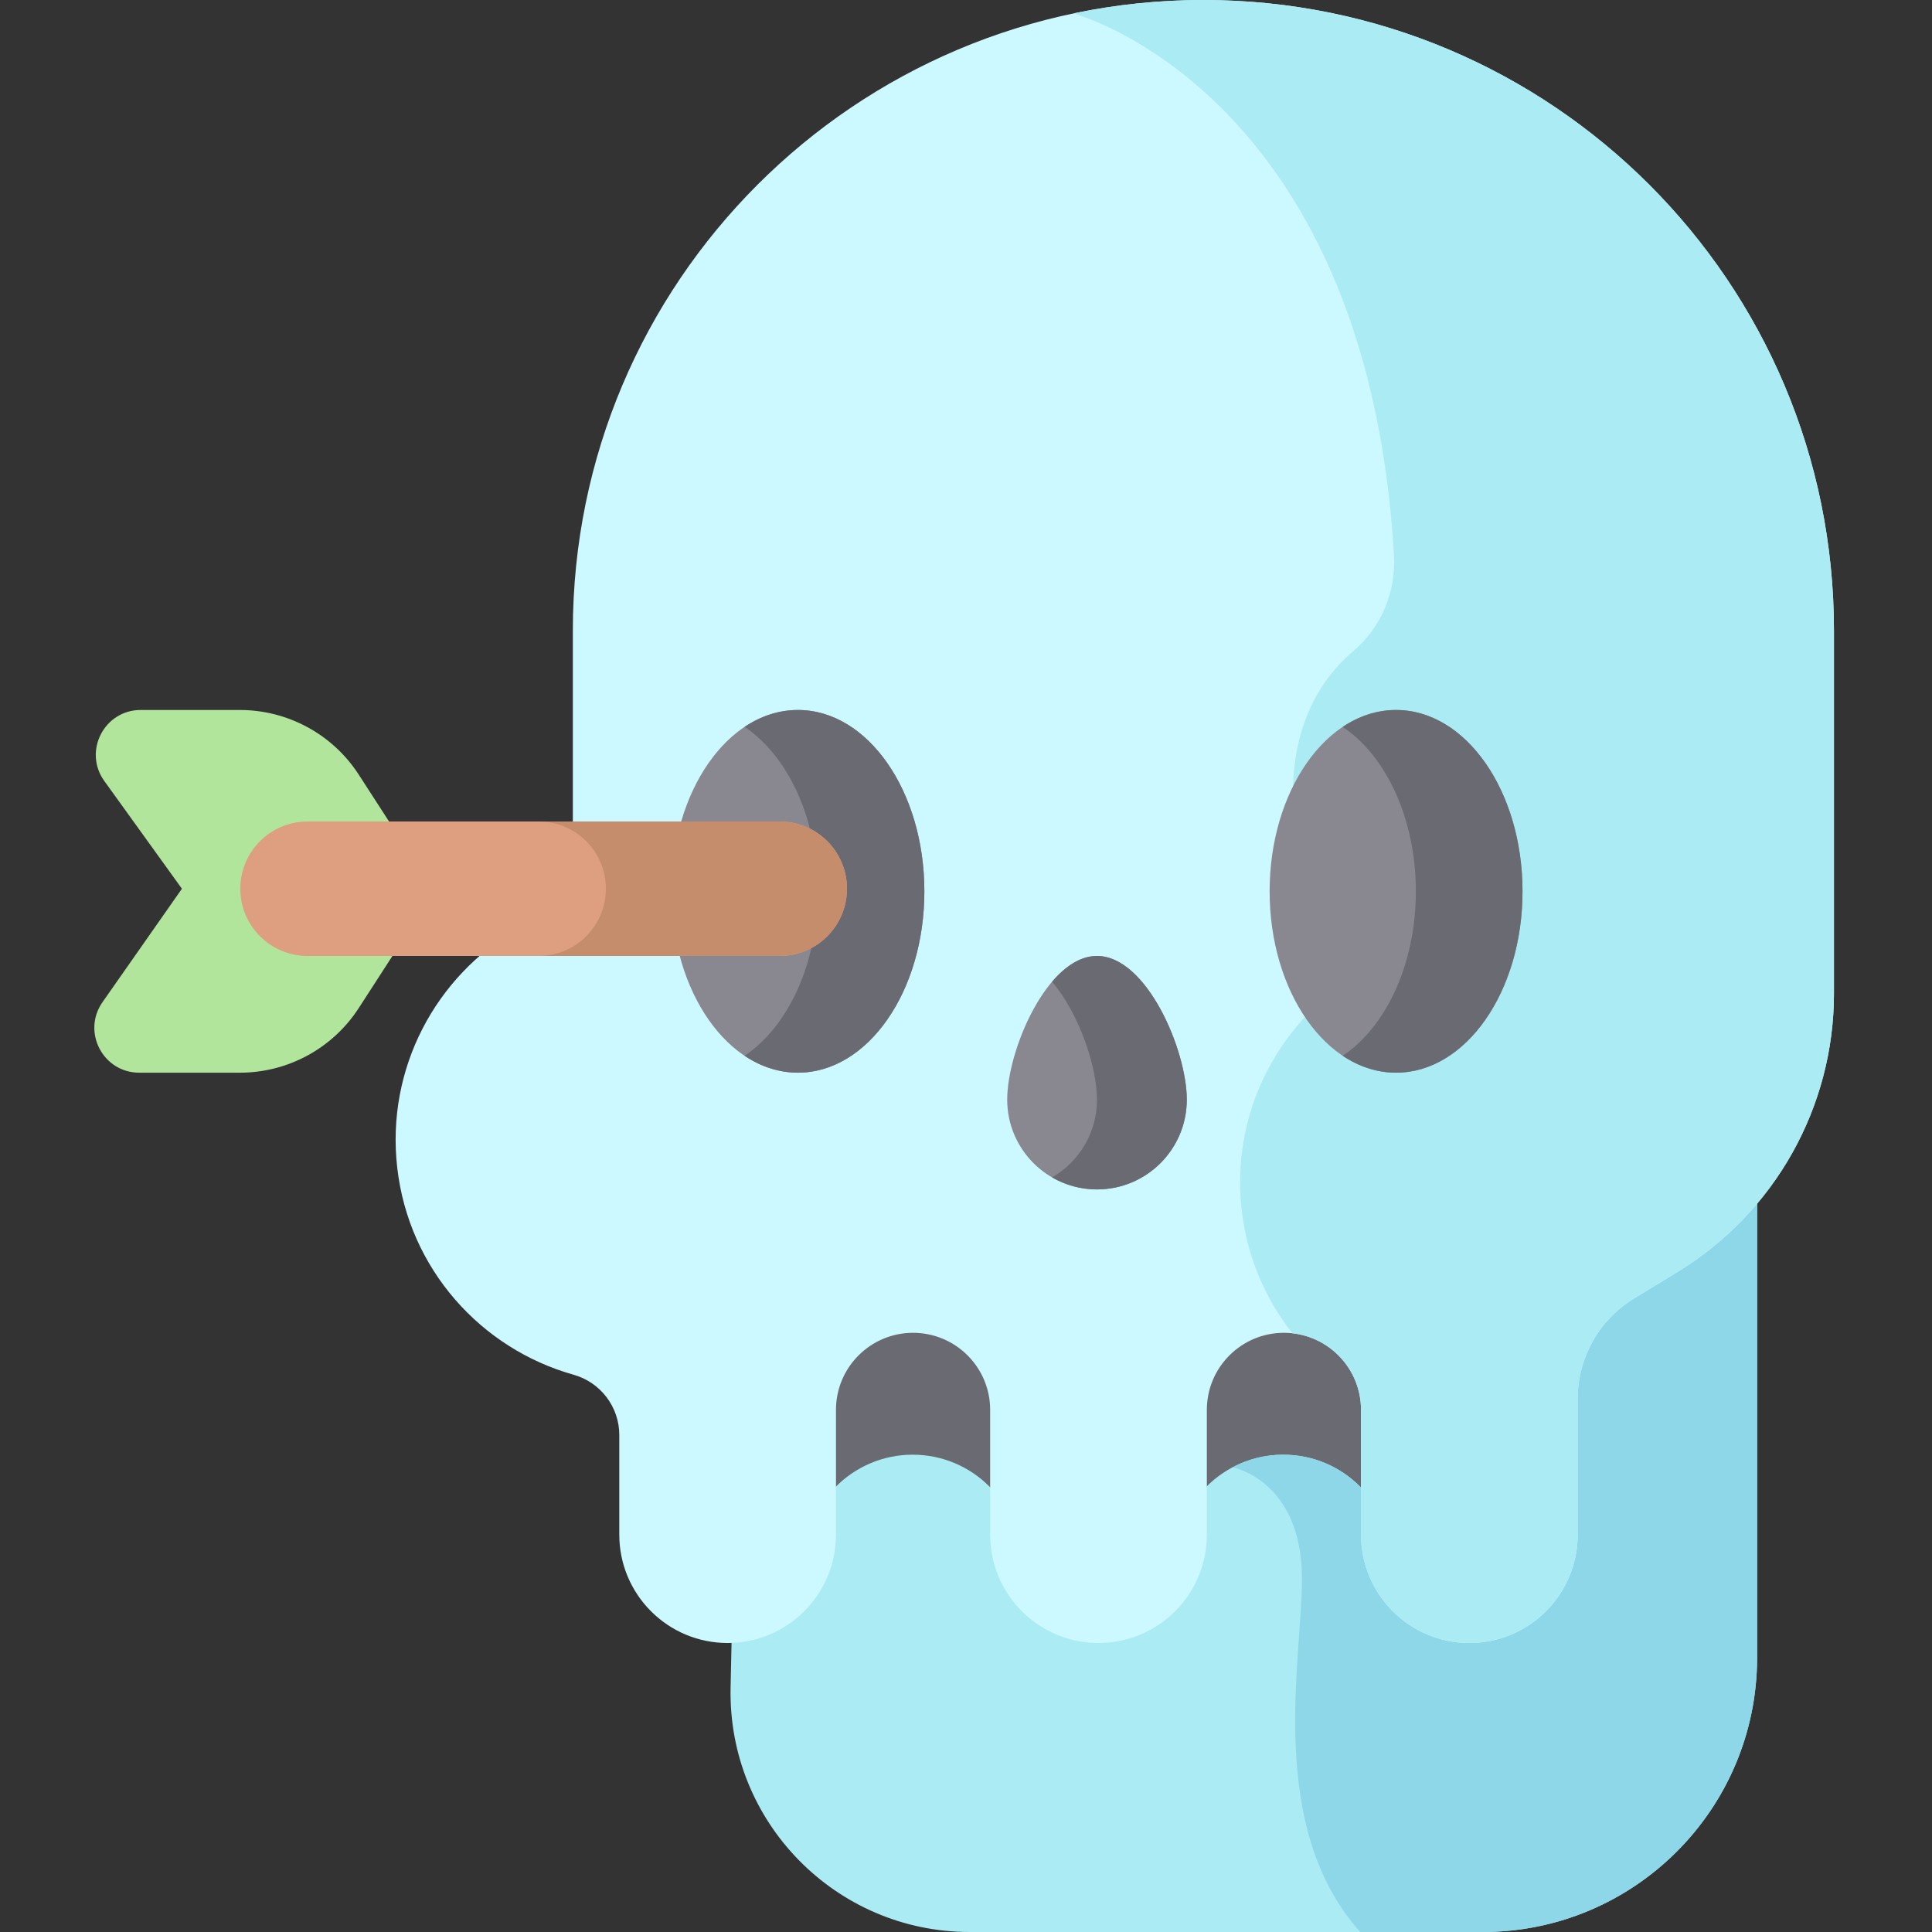 <svg height="512pt" viewBox="-25 0 512 512.001" width="512pt" xmlns="http://www.w3.org/2000/svg"><rect x="-25" y="0" width="512" height="512.001" fill="#333333" stroke="none"/><path d="m178.82 322.191h195.773v118.895h-195.773zm0 0" fill="#6a6a72"/><path d="m365.051 269.582-4.234 145.242-17.02-.605c0-15.855-12.852-28.711-28.711-28.711-15.859 0-28.711 12.855-28.711 28.711h-40.785c0-15.855-12.852-28.711-28.711-28.711s-28.711 12.855-28.711 28.711l-18.859.336-.695 32.699c-.758 35.531 27.836 64.746 63.379 64.746h135.941c40.16 0 72.719-32.559 72.719-72.719v-169.699zm0 0" fill="#abebf4"/><path d="m360.816 414.824-17.02-.605c0-15.855-12.852-28.711-28.711-28.711-4.863 0-9.445 1.211-13.461 3.344 0 0 18.414 3.328 18.414 29.641 0 21.277-9.574 65.613 15.445 93.508h32.449c40.16 0 72.719-32.559 72.719-72.719v-169.699h-75.602zm0 0" fill="#8ed7e8"/><path d="m461.016 167.105c0-92.289-74.812-167.105-167.102-167.105-92.289 0-167.105 74.816-167.105 167.105v54.004c0 10.422-5.734 19.867-14.75 25.094-21.547 12.5-34.809 36.934-31.789 63.262 3.078 26.855 22.211 47.961 46.719 54.848 7.168 2.016 12.129 8.535 12.129 15.984v26.402c0 15.859 12.852 28.715 28.711 28.715 15.855 0 28.711-12.855 28.711-28.715v-33.059c0-11.281 9.148-20.43 20.43-20.43 11.285 0 20.43 9.148 20.43 20.43v33.059c0 15.859 12.855 28.715 28.711 28.715 15.859 0 28.715-12.855 28.715-28.715v-33.059c0-11.281 9.145-20.43 20.43-20.43 11.281 0 20.43 9.148 20.43 20.43v33.059c0 15.859 12.852 28.715 28.711 28.715s28.711-12.855 28.711-28.715v-36.012c0-10.852 5.656-20.922 14.922-26.574l11.574-7.062c25.723-15.688 41.414-43.637 41.414-73.766zm0 0" fill="#ccf8ff"/><path d="m461.016 263.285v-96.18c0-92.289-74.812-167.105-167.102-167.105-11.801 0-23.332 1.227-34.441 3.555 0 0 77.645 20.48 84.949 143.398.582 9.742-3.293 19.301-10.762 25.586-9.594 8.074-20.781 24.762-13.902 56.43 0-.484 4.828 14.887 10.266 32.324-18.051 13.273-28.684 35.578-25.949 59.434 1.418 12.371 6.246 23.504 13.43 32.609 10.219 1.125 18.176 9.789 18.176 20.305v33.059c0 15.859 12.855 28.715 28.715 28.715 15.855 0 28.711-12.855 28.711-28.715v-36.008c0-10.855 5.656-20.926 14.922-26.578l11.574-7.059c25.723-15.691 41.414-43.645 41.414-73.77zm0 0" fill="#abebf4"/><path d="m289.512 291.414c0 13.145-10.652 23.797-23.797 23.797-13.141 0-23.797-10.652-23.797-23.797 0-13.141 10.656-38.074 23.797-38.074 13.145 0 23.797 24.934 23.797 38.074zm0 0" fill="#898890"/><path d="m265.715 253.34c-4.336 0-8.402 2.715-11.902 6.824 7.109 8.348 11.902 22.445 11.902 31.25 0 8.809-4.793 16.496-11.902 20.609 3.5 2.027 7.566 3.188 11.902 3.188 13.145 0 23.801-10.652 23.801-23.797-.004-13.141-10.656-38.074-23.801-38.074zm0 0" fill="#6a6a72"/><path d="m219.965 236.215c0-26.547-15-48.062-33.508-48.062-18.504 0-33.508 21.516-33.508 48.062 0 26.543 15.004 48.059 33.508 48.059 18.508 0 33.508-21.516 33.508-48.059zm0 0" fill="#898890"/><path d="m186.457 188.152c-5.051 0-9.844 1.605-14.141 4.477 11.441 7.648 19.387 24.285 19.387 43.586 0 19.297-7.945 35.934-19.387 43.582 4.297 2.871 9.09 4.477 14.141 4.477 18.508 0 33.508-21.516 33.508-48.059 0-26.547-15-48.062-33.508-48.062zm0 0" fill="#6a6a72"/><path d="m378.48 236.215c0-26.547-15-48.062-33.508-48.062-18.504 0-33.508 21.516-33.508 48.062 0 26.543 15.004 48.059 33.508 48.059 18.508 0 33.508-21.516 33.508-48.059zm0 0" fill="#898890"/><path d="m344.973 188.152c-5.051 0-9.844 1.605-14.141 4.477 11.441 7.648 19.387 24.285 19.387 43.586 0 19.301-7.945 35.938-19.387 43.586 4.297 2.871 9.09 4.473 14.141 4.473 18.508 0 33.508-21.516 33.508-48.059 0-26.547-15-48.062-33.508-48.062zm0 0" fill="#6a6a72"/><path d="m38.57 188.152h-26.281c-9.688 0-15.305 10.969-9.641 18.828l20.562 28.543-21.043 30.055c-5.512 7.875.121 18.695 9.734 18.695h26.668c12.738 0 24.605-6.457 31.52-17.152l19.977-30.906-19.977-30.906c-6.914-10.695-18.781-17.156-31.52-17.156zm0 0" fill="#b2e59c"/><path d="m181.641 253.34h-125.141c-9.844 0-17.82-7.977-17.82-17.816 0-9.84 7.977-17.816 17.82-17.816h125.141c9.84 0 17.816 7.977 17.816 17.816 0 9.84-7.977 17.816-17.816 17.816zm0 0" fill="#dd9f80"/><path d="m181.641 217.707h-63.898c9.84 0 17.816 7.977 17.816 17.816 0 9.84-7.977 17.816-17.816 17.816h63.898c9.84 0 17.816-7.977 17.816-17.816 0-9.84-7.977-17.816-17.816-17.816zm0 0" fill="#c68d6d"/></svg>